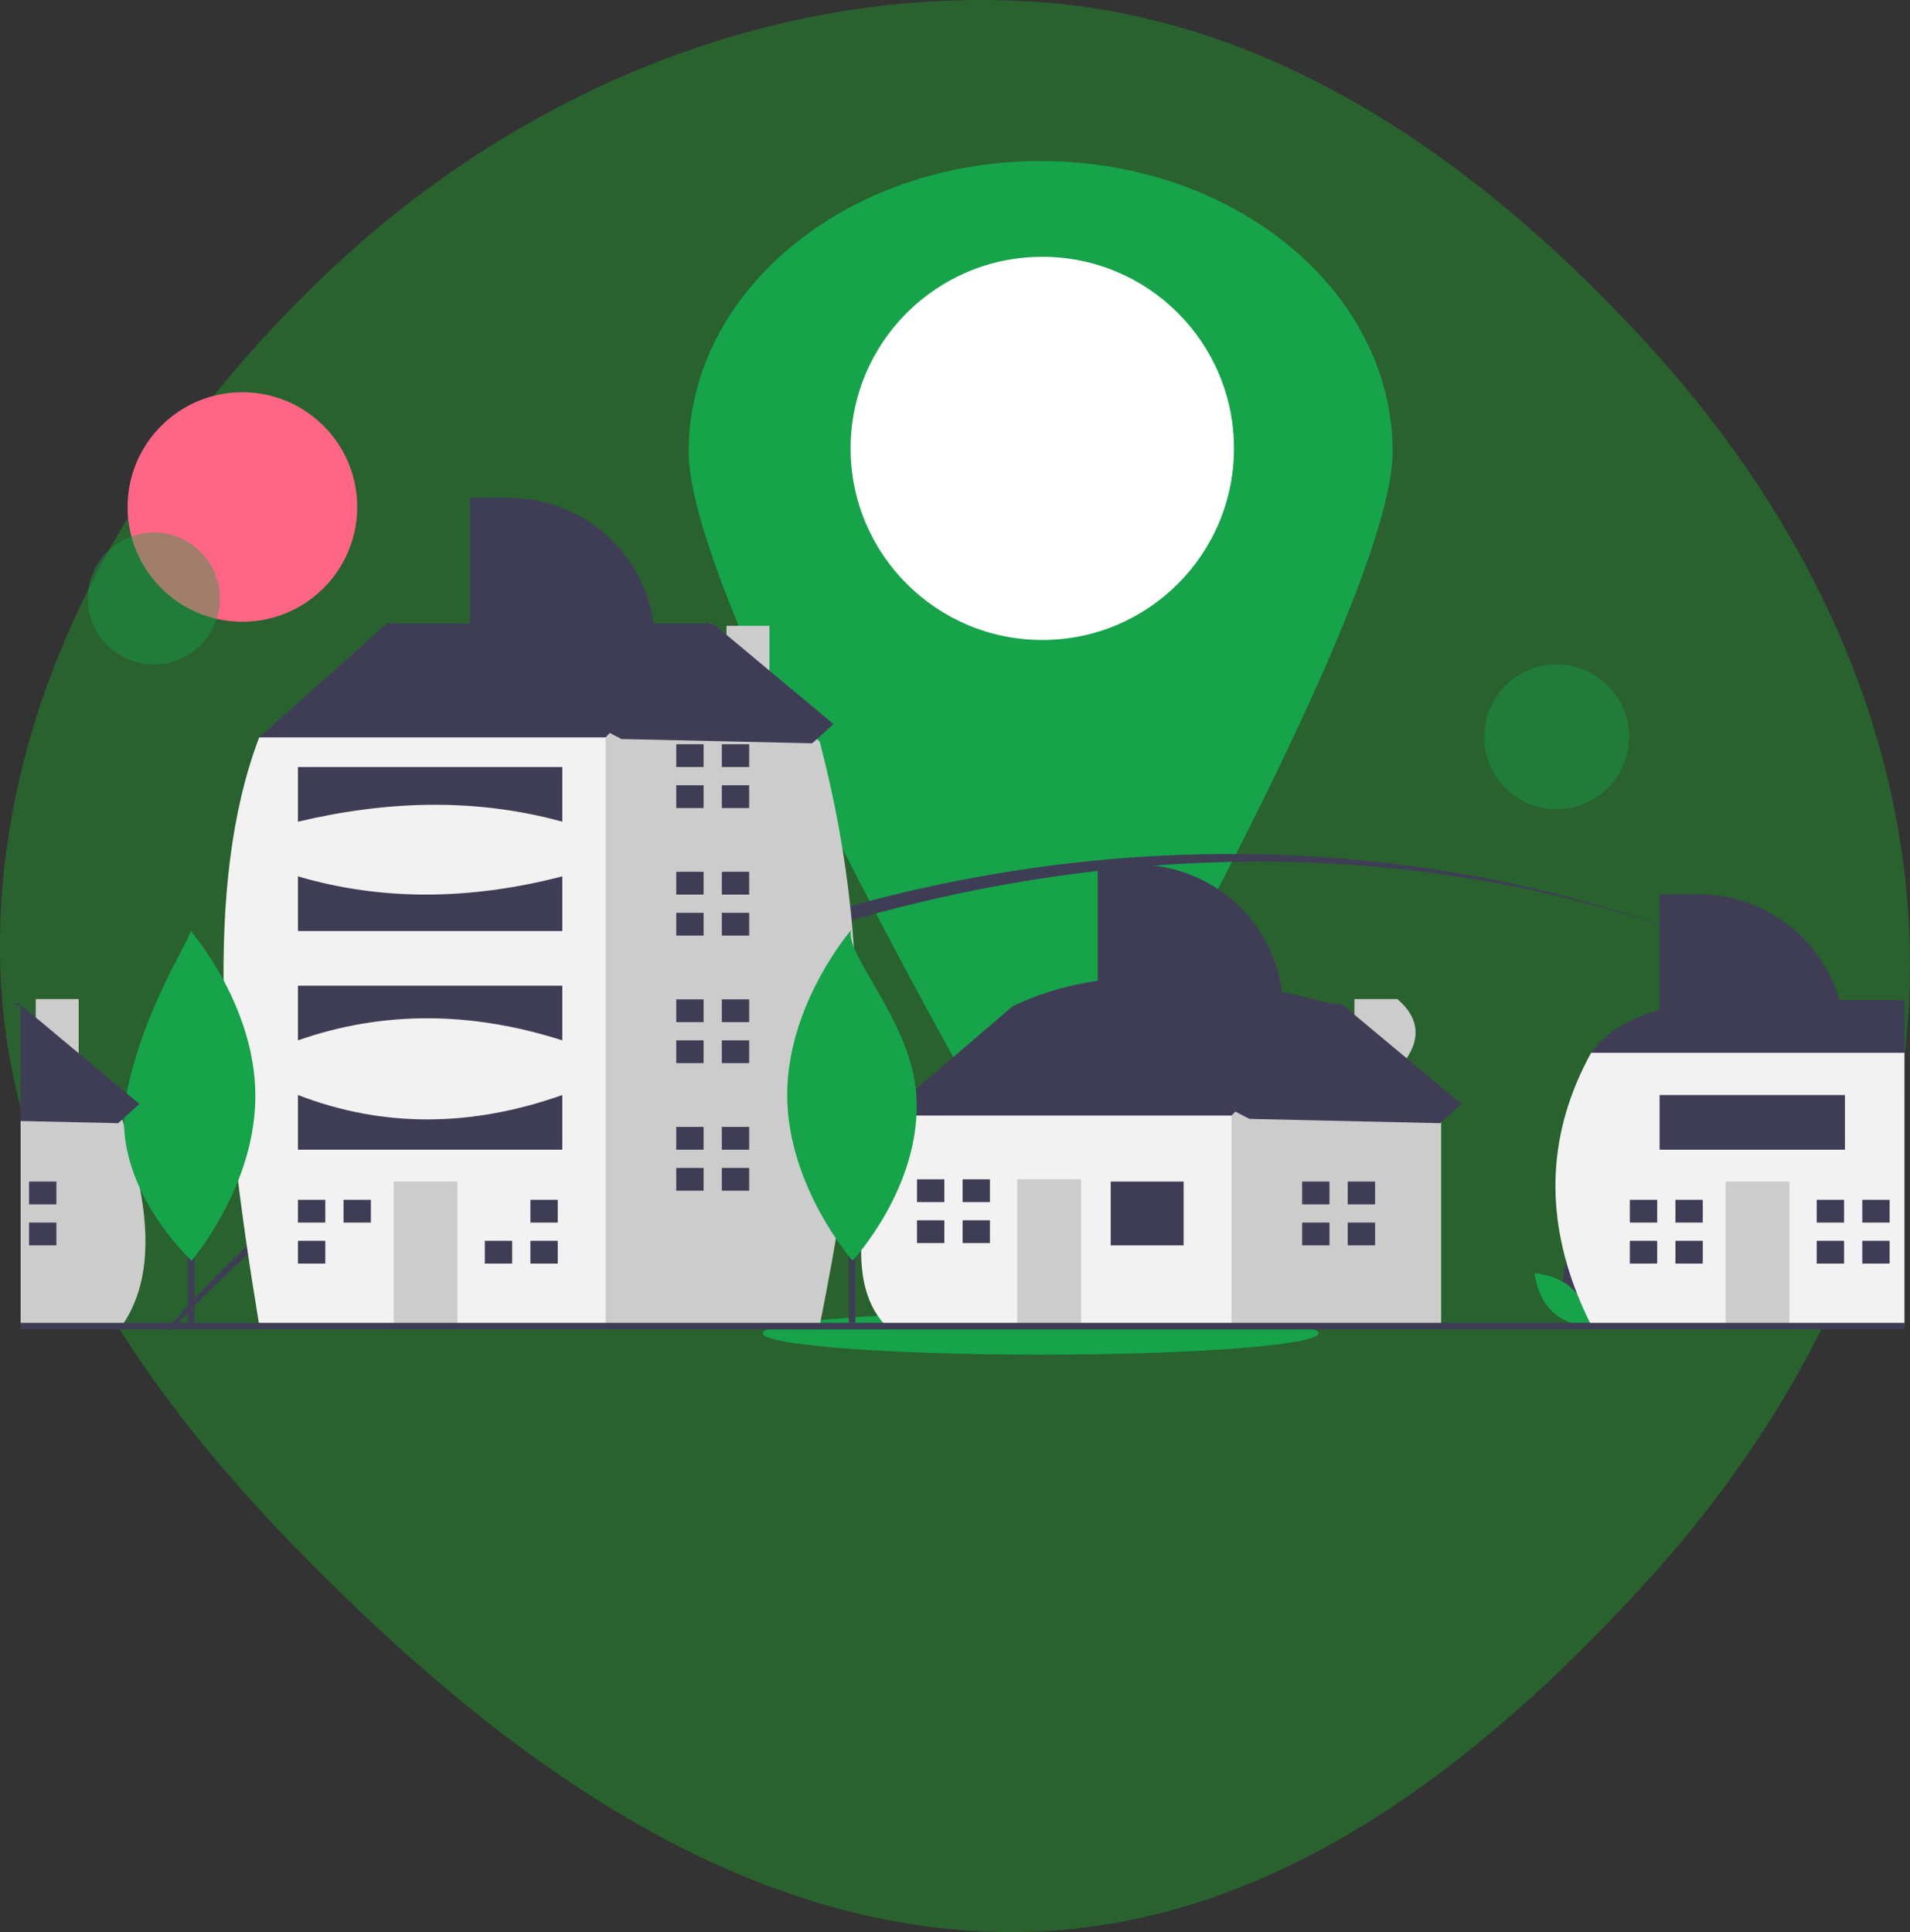 <svg width="344" height="348" viewBox="0 0 344 348" fill="none" xmlns="http://www.w3.org/2000/svg">
<rect x="0" y="0" width="344" height="348" fill="#333333" stroke="none"/>
<path fill-rule="evenodd" clip-rule="evenodd" d="M185.954 0.284C230.182 2.992 267.735 29.999 297.523 62.848C325.678 93.896 344.219 132.632 343.998 174.571C343.778 216.294 324.443 254.306 296.352 285.121C266.687 317.66 229.927 346.425 185.954 347.933C140.811 349.482 100.78 323.789 67.726 292.962C33.183 260.747 1.586 221.814 0.066 174.571C-1.491 126.17 24.554 81.396 59.855 48.298C93.98 16.303 139.293 -2.573 185.954 0.284Z" fill="#10D624" fill-opacity="0.28"/>
<g clip-path="url(#clip0_26_511)">
<path d="M250.817 81.36C250.817 101.987 218.561 162.819 200.066 196.002C198.812 198.253 196.979 200.129 194.756 201.435C192.533 202.741 190.002 203.429 187.424 203.429C184.846 203.429 182.314 202.741 180.091 201.435C177.869 200.129 176.035 198.253 174.781 196.002C156.287 162.819 124.031 101.987 124.031 81.36C124.031 52.442 152.413 29 187.424 29C222.435 29 250.817 52.442 250.817 81.36Z" fill="#16A34A"/>
<path d="M187.721 115.274C206.788 115.274 222.245 99.824 222.245 80.765C222.245 61.705 206.788 46.255 187.721 46.255C168.654 46.255 153.198 61.705 153.198 80.765C153.198 99.824 168.654 115.274 187.721 115.274Z" fill="white"/>
<path d="M43.656 111.99C55.076 111.99 64.334 102.735 64.334 91.32C64.334 79.904 55.076 70.65 43.656 70.65C32.235 70.65 22.977 79.904 22.977 91.32C22.977 102.735 32.235 111.99 43.656 111.99Z" fill="#FF6584"/>
<path d="M187.424 244C215.068 244 237.479 242.271 237.479 240.138C237.479 238.004 215.068 236.275 187.424 236.275C159.779 236.275 137.369 238.004 137.369 240.138C137.369 242.271 159.779 244 187.424 244Z" fill="#16A34A"/>
<path opacity="0.4" d="M39.445 109.701C40.498 103.218 36.094 97.11 29.608 96.058C23.123 95.006 17.012 99.409 15.96 105.891C14.908 112.374 19.312 118.482 25.797 119.534C32.282 120.586 38.393 116.184 39.445 109.701Z" fill="#16A34A"/>
<path d="M306.03 169.139C212.345 134.035 98.083 168.259 32.113 238.266C31.738 238.659 31.363 239.057 31 239.456H29.994C30.339 239.057 30.697 238.659 31.048 238.266C98.387 162.933 211.131 132.91 306.03 169.139Z" fill="#3F3D56"/>
<path d="M331.631 180.783C323.35 176.369 314.799 172.48 306.03 169.139C314.822 172.425 323.377 176.315 331.631 180.783Z" fill="#3F3D56"/>
<path opacity="0.4" d="M280.357 145.759C287.563 145.759 293.405 139.92 293.405 132.717C293.405 125.514 287.563 119.674 280.357 119.674C273.151 119.674 267.31 125.514 267.31 132.717C267.31 139.92 273.151 145.759 280.357 145.759Z" fill="#16A34A"/>
<path d="M281.81 233.036C282.819 236.762 286.272 239.07 286.272 239.07C286.272 239.07 288.091 235.337 287.083 231.611C286.074 227.885 282.621 225.577 282.621 225.577C282.621 225.577 280.802 229.311 281.81 233.036Z" fill="#3F3D56"/>
<path d="M283.292 232.236C286.059 234.928 286.397 239.067 286.397 239.067C286.397 239.067 282.249 238.84 279.482 236.148C276.715 233.456 276.377 229.317 276.377 229.317C276.377 229.317 280.525 229.543 283.292 232.236Z" fill="#16A34A"/>
<path d="M4 181.233V186.98L3.714 187.29V181.173C3.809 181.191 3.905 181.215 4 181.233Z" fill="#3F3D56"/>
<path d="M22.321 238.263C22.238 238.4 22.149 238.537 22.059 238.674H3.714V181.518L4 181.233L6.435 184V179.954H14.173V192.794L21.988 201.665L22.059 201.748C22.155 202.046 22.244 202.343 22.333 202.641C22.334 202.645 22.336 202.649 22.339 202.653C23.511 206.402 24.473 210.214 25.22 214.071C26.923 223.168 26.667 231.51 22.321 238.263Z" fill="#CCCCCC"/>
<path d="M10.156 212.826H5.23V216.928H10.156V212.826Z" fill="#3F3D56"/>
<path d="M10.156 220.21H5.23V224.313H10.156V220.21Z" fill="#3F3D56"/>
<path d="M161.874 205.03L159.411 200.928L182.396 181.235C199.388 173.059 219.871 175.418 241.499 181.235V186.978L220.156 209.954L195.53 214.877L161.874 205.03Z" fill="#3F3D56"/>
<path d="M251.673 192.791C255.755 188.253 256.322 183.938 251.673 179.953H243.935V184.001L241.499 181.235L221.798 200.928L218.514 204.21L214.41 220.621L221.798 238.673H259.558V201.748L251.673 192.791Z" fill="#CCCCCC"/>
<path d="M159.411 200.928H221.798V238.673H159.411C151.864 230.51 155.785 215.633 159.411 200.928Z" fill="#F2F2F2"/>
<path d="M213.179 212.826H200.045V224.313H213.179V212.826Z" fill="#3F3D56"/>
<path d="M194.709 212.415H183.217V238.673H194.709V212.415Z" fill="#CCCCCC"/>
<path d="M170.083 216.518V212.416H165.158V216.518H169.672H170.083Z" fill="#3F3D56"/>
<path d="M169.672 219.8H165.158V223.903H170.083V219.8H169.672Z" fill="#3F3D56"/>
<path d="M178.291 212.415H173.366V216.518H178.291V212.415Z" fill="#3F3D56"/>
<path d="M178.291 219.8H173.366V223.903H178.291V219.8Z" fill="#3F3D56"/>
<path d="M239.447 216.929V212.826H234.521V216.929H239.036H239.447Z" fill="#3F3D56"/>
<path d="M239.036 220.211H234.521V224.313H239.447V220.211H239.036Z" fill="#3F3D56"/>
<path d="M247.656 212.826H242.73V216.928H247.656V212.826Z" fill="#3F3D56"/>
<path d="M247.656 220.21H242.73V224.313H247.656V220.21Z" fill="#3F3D56"/>
<path d="M50.789 136.105L46.685 132.823L69.67 112.309H127.952V130.361L90.192 155.798L50.789 136.105Z" fill="#3F3D56"/>
<path d="M138.578 123.816V112.719H130.84V115.437L127.952 112.309L109.071 132.822L101.684 137.746L90.228 221.404L107.504 238.673H147.653C153.805 207.74 158.683 175.963 147.653 133.643L138.578 123.816Z" fill="#CCCCCC"/>
<path d="M46.685 132.823H109.072V238.673H46.685C39.858 197.551 36.524 159.416 46.685 132.823Z" fill="#F2F2F2"/>
<path d="M82.393 212.826H70.901V238.673H82.393V212.826Z" fill="#CCCCCC"/>
<path d="M58.587 220.211V216.108H53.663V220.211H58.177H58.587Z" fill="#3F3D56"/>
<path d="M58.177 223.493H53.663V227.596H58.587V223.493H58.177Z" fill="#3F3D56"/>
<path d="M66.796 216.108H61.871V220.211H66.796V216.108Z" fill="#3F3D56"/>
<path d="M91.833 223.493H87.318V227.596H92.243V223.493H91.833Z" fill="#3F3D56"/>
<path d="M100.452 216.108H95.527V220.211H100.452V216.108Z" fill="#3F3D56"/>
<path d="M100.452 223.493H95.527V227.595H100.452V223.493Z" fill="#3F3D56"/>
<path d="M126.72 138.156V134.054H121.795V138.156H126.31H126.72Z" fill="#3F3D56"/>
<path d="M126.31 141.439H121.795V145.541H126.72V141.439H126.31Z" fill="#3F3D56"/>
<path d="M134.929 134.053H130.004V138.156H134.929V134.053Z" fill="#3F3D56"/>
<path d="M134.929 141.438H130.004V145.541H134.929V141.438Z" fill="#3F3D56"/>
<path d="M126.72 161.132V157.029H121.795V161.132H126.31H126.72Z" fill="#3F3D56"/>
<path d="M126.31 164.414H121.795V168.516H126.72V164.414H126.31Z" fill="#3F3D56"/>
<path d="M134.929 157.029H130.004V161.131H134.929V157.029Z" fill="#3F3D56"/>
<path d="M134.929 164.413H130.004V168.516H134.929V164.413Z" fill="#3F3D56"/>
<path d="M126.72 184.107V180.004H121.795V184.107H126.31H126.72Z" fill="#3F3D56"/>
<path d="M126.31 187.389H121.795V191.491H126.72V187.389H126.31Z" fill="#3F3D56"/>
<path d="M134.929 180.004H130.004V184.107H134.929V180.004Z" fill="#3F3D56"/>
<path d="M134.929 187.389H130.004V191.491H134.929V187.389Z" fill="#3F3D56"/>
<path d="M126.72 207.082V202.979H121.795V207.082H126.31H126.72Z" fill="#3F3D56"/>
<path d="M126.31 210.364H121.795V214.467H126.72V210.364H126.31Z" fill="#3F3D56"/>
<path d="M134.929 202.979H130.004V207.082H134.929V202.979Z" fill="#3F3D56"/>
<path d="M134.929 210.364H130.004V214.467H134.929V210.364Z" fill="#3F3D56"/>
<path d="M53.662 138.156H101.273V148.003C86.012 143.793 70.098 144.095 53.662 148.003V138.156Z" fill="#3F3D56"/>
<path d="M53.662 157.849C68.522 162.225 84.392 162.225 101.273 157.849V167.696H53.662V157.849Z" fill="#3F3D56"/>
<path d="M53.662 177.542H101.273V187.389C85.047 182.21 69.16 181.966 53.662 187.389V177.542Z" fill="#3F3D56"/>
<path d="M53.662 197.235C69.19 203.217 85.074 202.968 101.273 197.235V207.082H53.662V197.235Z" fill="#3F3D56"/>
<path d="M309.548 180.129H343V196.241L340.012 197.176L330.071 200.277L314.476 196.666L298.899 193.057L290.673 191.152L286.565 189.634C289.982 184.947 296.196 181.262 309.548 180.129Z" fill="#3F3D56"/>
<path d="M343 189.634V238.674H286.565C286.548 238.643 286.536 238.616 286.518 238.585V238.583C286.504 238.548 286.488 238.515 286.47 238.483C285.589 236.711 284.8 234.943 284.101 233.18C278.179 218.258 278.821 203.731 286.565 189.634H343Z" fill="#F2F2F2"/>
<path d="M322.274 212.826H310.782V238.673H322.274V212.826Z" fill="#CCCCCC"/>
<path d="M298.468 220.211V216.108H293.543V220.211H298.058H298.468Z" fill="#3F3D56"/>
<path d="M298.058 223.493H293.543V227.596H298.468V223.493H298.058Z" fill="#3F3D56"/>
<path d="M306.677 216.108H301.752V220.211H306.677V216.108Z" fill="#3F3D56"/>
<path d="M306.677 223.493H301.752V227.595H306.677V223.493Z" fill="#3F3D56"/>
<path d="M332.124 220.211V216.108H327.199V220.211H331.714H332.124Z" fill="#3F3D56"/>
<path d="M331.714 223.493H327.199V227.596H332.124V223.493H331.714Z" fill="#3F3D56"/>
<path d="M340.333 216.108H335.408V220.211H340.333V216.108Z" fill="#3F3D56"/>
<path d="M340.333 223.493H335.408V227.595H340.333V223.493Z" fill="#3F3D56"/>
<path d="M298.9 161.089H305.975C312.953 161.089 319.645 163.86 324.579 168.792C329.514 173.724 332.286 180.414 332.286 187.389H298.9V161.089Z" fill="#3F3D56"/>
<path d="M84.615 89.689H91.689C98.668 89.689 105.36 92.46 110.294 97.392C115.228 102.325 118 109.014 118 115.989H84.615V89.689Z" fill="#3F3D56"/>
<path d="M197.71 155.734H204.785C211.763 155.734 218.455 158.505 223.389 163.437C228.323 168.369 231.095 175.059 231.095 182.034H197.71V155.734Z" fill="#3F3D56"/>
<path d="M332.286 197.235H298.9V207.082H332.286V197.235Z" fill="#3F3D56"/>
<path d="M343 238.266H3.714V239.456H343V238.266Z" fill="#3F3D56"/>
<path d="M35.007 191.258H33.816V238.263H35.007V191.258Z" fill="#3F3D56"/>
<path d="M45.993 197.249C46.069 213.685 34.5 227.063 34.5 227.063C34.5 227.063 19.685 213.507 22.733 197.356C25.798 181.112 35.352 167.611 34.226 167.542C34.226 167.542 45.917 180.812 45.993 197.249Z" fill="#16A34A"/>
<path d="M154.054 191.258H152.864V238.263H154.054V191.258Z" fill="#3F3D56"/>
<path d="M165.041 197.249C166.114 213.65 153.548 227.063 153.548 227.063C153.548 227.063 141.857 213.792 141.781 197.356C141.705 180.919 153.274 167.542 153.274 167.542C152.146 172.047 164.173 183.978 165.041 197.249Z" fill="#16A34A"/>
<path d="M76.71 114.851L128.421 112.323L150.113 130.422L146.278 133.883L111.927 133.11L76.71 114.851Z" fill="#3F3D56"/>
<path d="M25.113 198.845L22.327 201.361L21.988 201.665L21.28 202.308L3.714 201.915V181.173C3.143 181.048 2.571 180.929 2 180.816L3.423 180.745L3.714 180.989L6.435 183.256L14.173 189.717L22.816 196.929L25.113 198.845Z" fill="#3F3D56"/>
<path d="M189.805 183.276L241.516 180.747L263.208 198.846L259.373 202.307L225.023 201.534L189.805 183.276Z" fill="#3F3D56"/>
</g>
<defs>
<clipPath id="clip0_26_511">
<rect width="341" height="215" fill="white" transform="translate(2 29)"/>
</clipPath>
</defs>
</svg>

